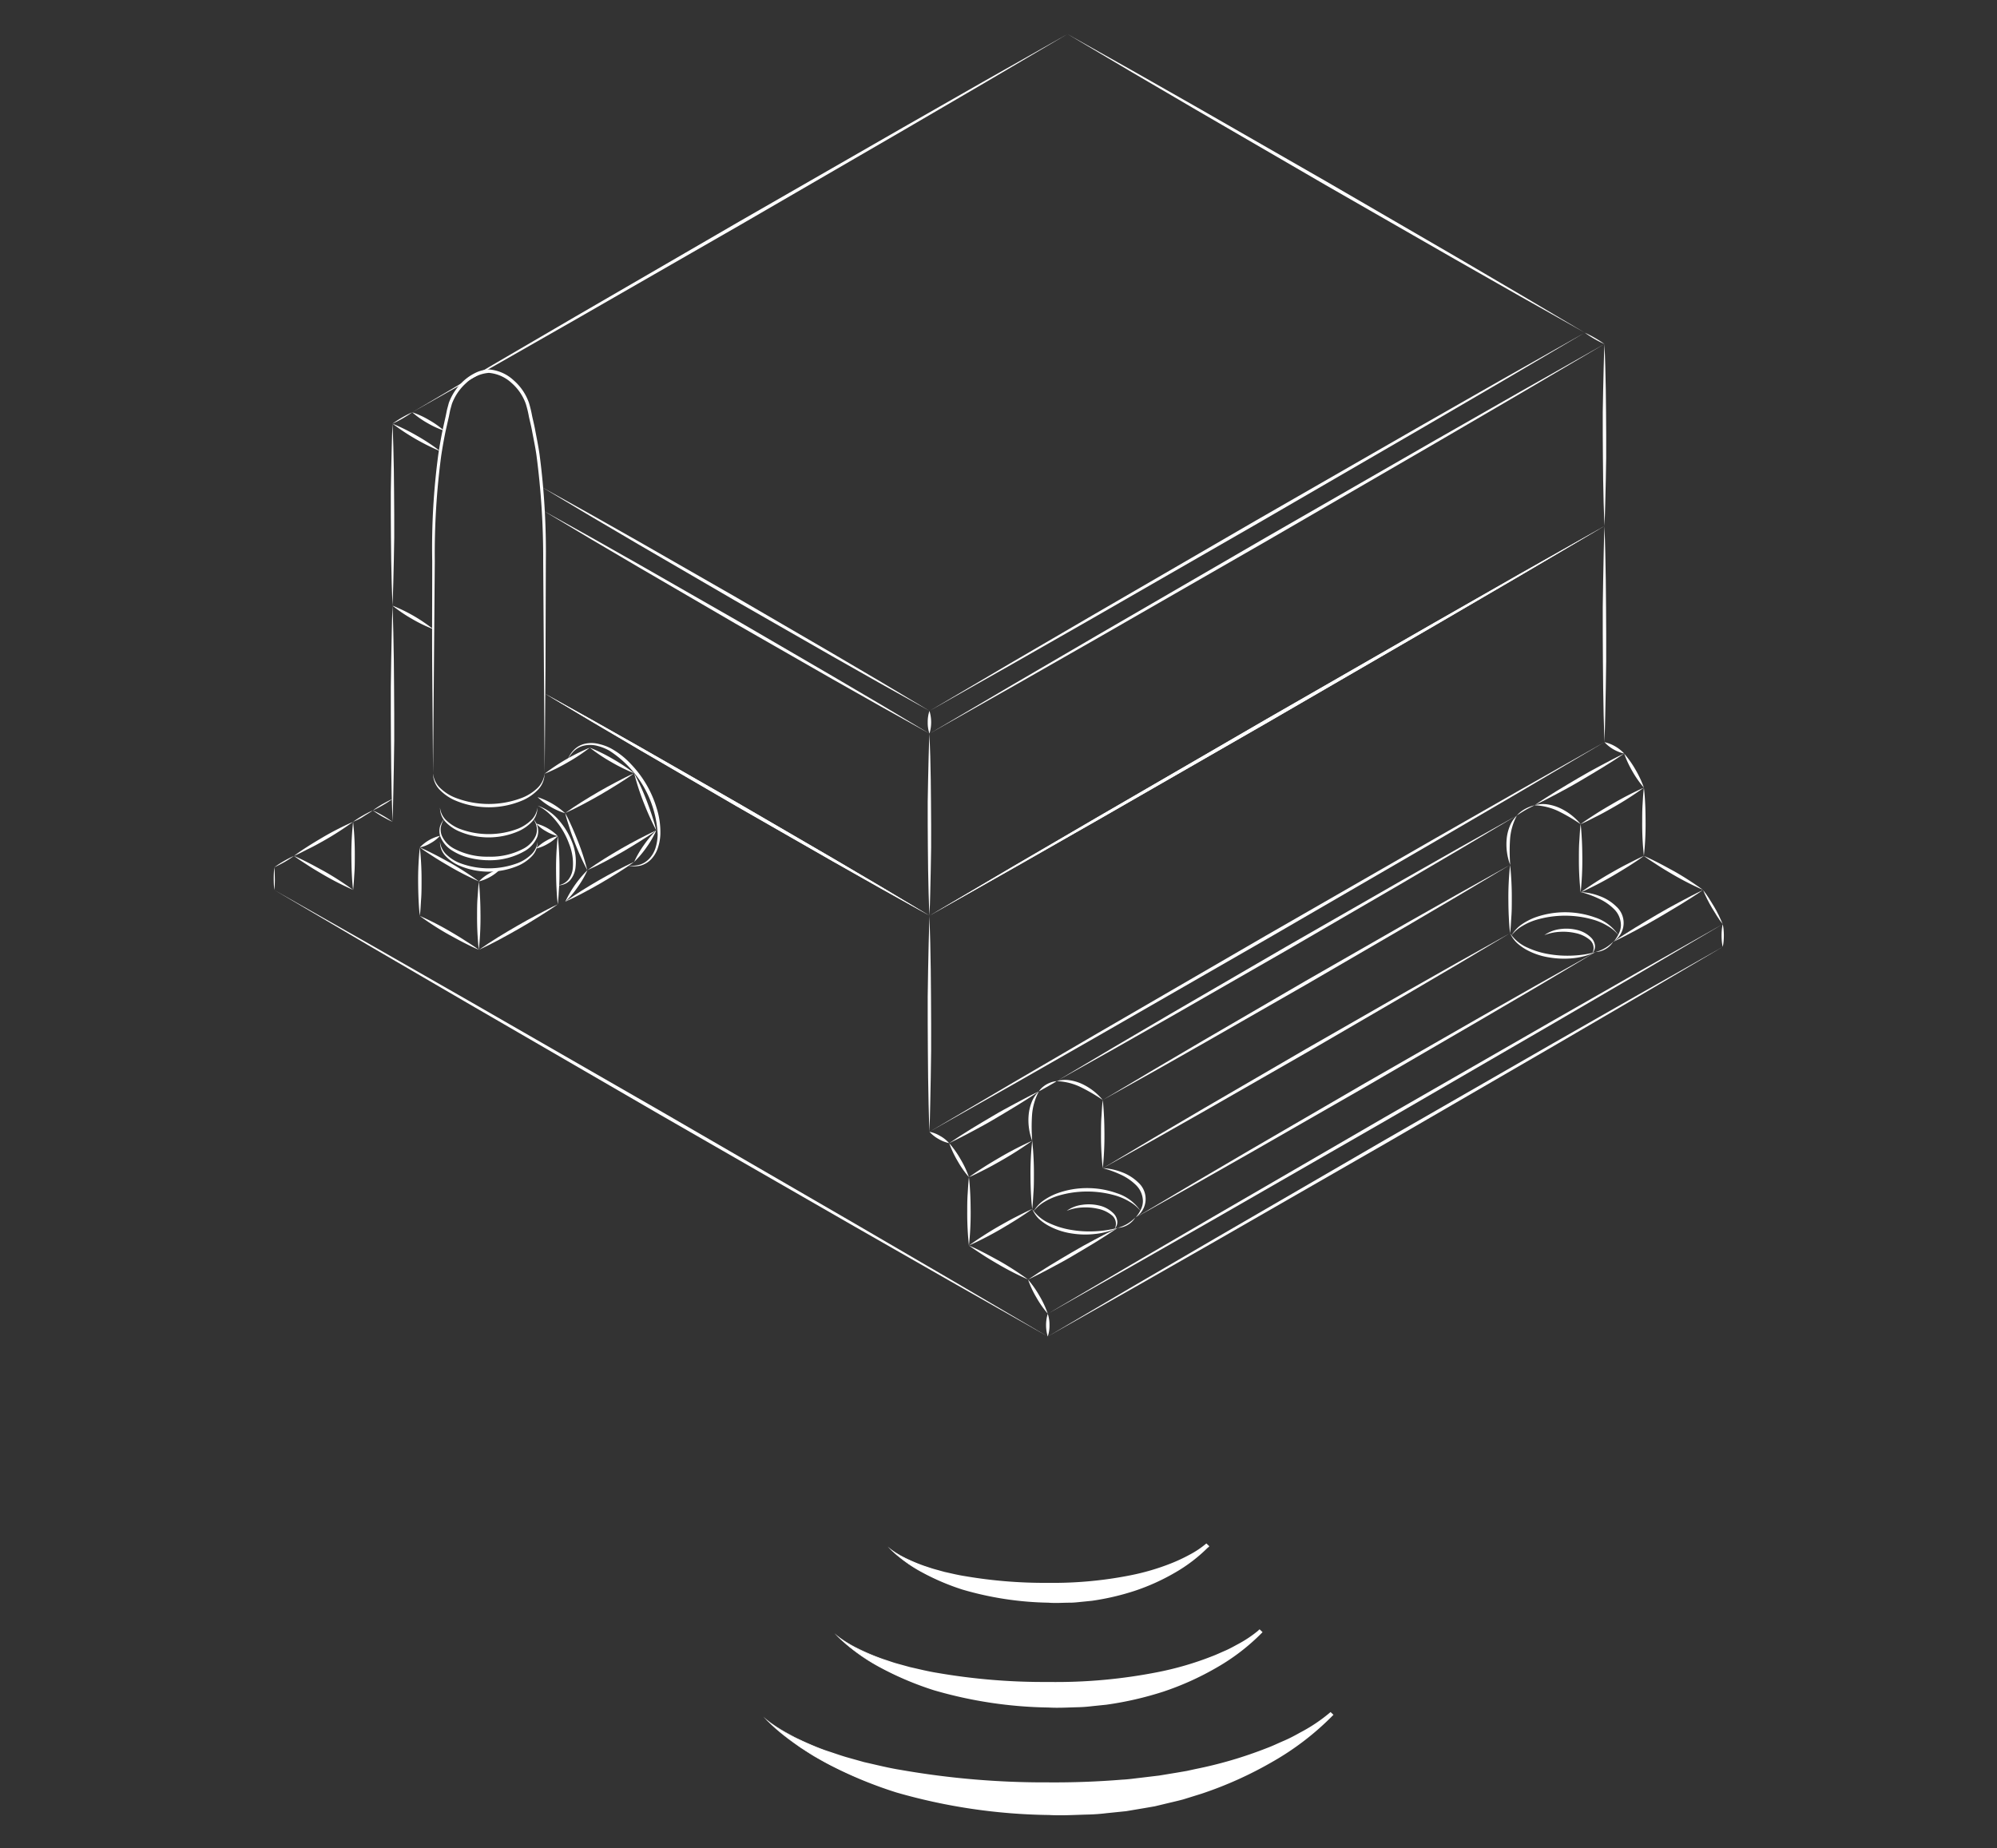 <svg id="Layer_1" data-name="Layer 1" xmlns="http://www.w3.org/2000/svg" viewBox="0 0 496.32 459.44"><rect x="0" y="0" width="496.32" height="459.44" fill="#333333" stroke="none"/><defs><style>.cls-1{fill:#fff;}</style></defs><path class="cls-1" d="M189.72,426.74S209.92,451,263.87,451c45.54,0,67.22-25,67.22-25s-17.91,17.39-67.84,17.51C205.82,443.59,189.72,426.74,189.72,426.74Z"/><path class="cls-1" d="M189.72,426.74A45.88,45.88,0,0,0,197,433l2,1.37,2,1.26c1.34.87,2.76,1.61,4.16,2.37a103.07,103.07,0,0,0,17.72,7.18,142.55,142.55,0,0,0,37.8,5.42c3.19.17,6.38-.06,9.57-.15A47.43,47.43,0,0,0,275,450l4.76-.5,4.71-.83,2.35-.41,2.32-.56c1.55-.39,3.11-.74,4.64-1.16l4.56-1.44a94.21,94.21,0,0,0,17.35-7.89,69.73,69.73,0,0,0,15-11.61l.71.68a41.55,41.55,0,0,1-7.77,5.21c-1.36.74-2.77,1.41-4.16,2.08s-2.83,1.27-4.29,1.8a104.24,104.24,0,0,1-17.81,5.16l-2.27.48-2.28.38-4.58.74-4.61.53c-1.53.16-3.06.38-4.61.45-6.15.48-12.33.68-18.5.6a204.93,204.93,0,0,1-36.84-3.31c-3.05-.52-6-1.33-9-2l-4.45-1.31c-1.48-.43-2.92-1-4.38-1.49s-2.86-1.15-4.3-1.72-2.8-1.29-4.17-2l-2-1.11c-.67-.39-1.32-.81-2-1.21A25.1,25.1,0,0,1,189.72,426.74Zm0,0a24.36,24.36,0,0,0,3.69,2.77c.66.39,1.31.8,2,1.18l2,1.09c1.38.68,2.78,1.33,4.2,1.93s2.84,1.18,4.31,1.65,2.9,1,4.38,1.43l4.45,1.25c3,.67,6,1.44,9,1.92a206.61,206.61,0,0,0,36.75,3.12q9.24.07,18.44-.68c1.54-.07,3.06-.3,4.59-.47l4.58-.55,4.55-.75,2.27-.39,2.25-.49a103.9,103.9,0,0,0,17.65-5.19c1.44-.53,2.82-1.21,4.23-1.81s2.76-1.32,4.09-2.07a40.48,40.48,0,0,0,7.54-5.08l.72.68A68.71,68.71,0,0,1,316.18,438a95.12,95.12,0,0,1-17.56,7.9l-4.6,1.43c-1.55.41-3.12.76-4.68,1.14l-2.34.56-2.37.41-4.75.8-4.79.49a48,48,0,0,1-4.8.35c-3.2.08-6.41.29-9.61.11a143.18,143.18,0,0,1-37.93-5.61,103.75,103.75,0,0,1-17.7-7.44c-1.4-.79-2.81-1.54-4.14-2.43l-2-1.29-1.95-1.4A46.59,46.59,0,0,1,189.72,426.74Z"/><path class="cls-1" d="M207.39,406s15.15,18.18,55.61,18.18c34.16,0,50.42-18.77,50.42-18.77s-13.43,13-50.88,13.13C219.46,418.61,207.39,406,207.39,406Z"/><path class="cls-1" d="M207.39,406a45.07,45.07,0,0,0,11.6,8.38,77.71,77.71,0,0,0,13.3,5.36,106.82,106.82,0,0,0,28.33,4,98.91,98.91,0,0,0,14.29-.78,82.49,82.49,0,0,0,13.91-3.28,70.07,70.07,0,0,0,13-5.9A52.09,52.09,0,0,0,313,405.05l.72.69a31.69,31.69,0,0,1-5.85,3.93c-1,.56-2.08,1.06-3.13,1.56s-2.13,1-3.22,1.36a79.08,79.08,0,0,1-13.38,3.89l-1.7.36-1.72.28-3.44.56c-2.3.25-4.6.58-6.92.74-4.62.37-9.26.5-13.89.43a154.31,154.31,0,0,1-27.64-2.55c-2.28-.4-4.52-1-6.77-1.55l-3.33-1c-1.12-.32-2.19-.75-3.29-1.13a56.06,56.06,0,0,1-6.35-2.79A25.94,25.94,0,0,1,207.39,406Zm0,0a25.69,25.69,0,0,0,5.79,3.76,54.81,54.81,0,0,0,6.38,2.68c1.1.35,2.18.76,3.29,1.07l3.34.92c2.25.5,4.49,1.07,6.77,1.43a155.05,155.05,0,0,0,27.55,2.26,130.54,130.54,0,0,0,27.49-2.5,77.58,77.58,0,0,0,13.21-3.88c1.08-.4,2.11-.9,3.17-1.35s2.06-1,3.06-1.55a30.16,30.16,0,0,0,5.63-3.79l.72.69a52.05,52.05,0,0,1-11.49,8.85,71.37,71.37,0,0,1-13.19,5.94A83.64,83.64,0,0,1,275,423.77l-3.6.37a36.09,36.09,0,0,1-3.6.26c-2.41.06-4.82.21-7.22.07a107.19,107.19,0,0,1-28.47-4.29,77.77,77.77,0,0,1-13.27-5.61A45.47,45.47,0,0,1,207.39,406Z"/><path class="cls-1" d="M220.64,384.47S232,398.1,262.35,398.1C288,398.1,300.16,384,300.16,384s-10.07,9.78-38.15,9.84C229.7,393.94,220.64,384.47,220.64,384.47Z"/><path class="cls-1" d="M220.64,384.47a34.2,34.2,0,0,0,8.72,6.26,57.69,57.69,0,0,0,10,4,79.69,79.69,0,0,0,21.23,3,76.52,76.52,0,0,0,10.7-.59,61.82,61.82,0,0,0,10.41-2.47,51.62,51.62,0,0,0,9.72-4.42,38.91,38.91,0,0,0,8.39-6.48l.72.68a23.43,23.43,0,0,1-4.42,3,44.83,44.83,0,0,1-4.78,2.2,59.82,59.82,0,0,1-10.05,2.91,94.76,94.76,0,0,1-20.78,1.77,115.44,115.44,0,0,1-20.74-2c-1.71-.3-3.39-.76-5.08-1.17l-2.5-.75c-.83-.25-1.64-.57-2.46-.86a39.6,39.6,0,0,1-4.76-2.11A19.6,19.6,0,0,1,220.64,384.47Zm0,0a19.74,19.74,0,0,0,4.35,2.81,44.36,44.36,0,0,0,4.79,2c.83.26,1.64.56,2.47.79l2.5.69c1.69.37,3.37.79,5.08,1.05a117.14,117.14,0,0,0,20.66,1.67,98.56,98.56,0,0,0,20.58-1.9,57.66,57.66,0,0,0,9.9-2.91,41.79,41.79,0,0,0,4.65-2.17,22.5,22.5,0,0,0,4.2-2.82l.72.68a39.16,39.16,0,0,1-8.65,6.66,53.2,53.2,0,0,1-9.92,4.46,62.73,62.73,0,0,1-10.58,2.46l-2.7.27c-.9.09-1.8.2-2.71.2-1.81,0-3.62.15-5.43,0a80.51,80.51,0,0,1-21.36-3.26,57.79,57.79,0,0,1-9.95-4.24A34.26,34.26,0,0,1,220.64,384.47Z"/><g id="LINE"><polygon class="cls-1" points="68.17 221.25 92.3 234.95 116.39 248.72 164.5 276.38 212.51 304.21 236.48 318.19 260.4 332.24 236.27 318.55 212.18 304.78 164.07 277.12 116.06 249.28 92.09 235.31 68.17 221.25"/></g><g id="LINE-2" data-name="LINE"><polygon class="cls-1" points="428.15 235.39 407.29 247.68 386.38 259.89 344.49 284.19 302.5 308.31 281.48 320.31 260.4 332.24 281.27 319.95 302.18 307.75 344.06 283.45 386.05 259.32 407.08 247.32 428.15 235.39"/></g><g id="LINE-3" data-name="LINE"><path class="cls-1" d="M260.4,326.59a8.63,8.63,0,0,1,.43,2.82,8.39,8.39,0,0,1-.43,2.83,9.71,9.71,0,0,1,0-5.65Z"/></g><g id="LINE-4" data-name="LINE"><path class="cls-1" d="M231,281.34a8.7,8.7,0,0,1,2.66,1.05,8.41,8.41,0,0,1,2.23,1.78,8.7,8.7,0,0,1-2.66-1.05A8.57,8.57,0,0,1,231,281.34Z"/></g><g id="LINE-5" data-name="LINE"><path class="cls-1" d="M403.66,187.32c-1.77,1.23-3.58,2.37-5.41,3.5s-3.68,2.2-5.52,3.3-3.73,2.12-5.62,3.13-3.79,2-5.73,2.94c1.77-1.23,3.58-2.37,5.41-3.5s3.68-2.2,5.52-3.3,3.73-2.12,5.62-3.13S401.72,188.24,403.66,187.32Z"/></g><g id="LINE-6" data-name="LINE"><path class="cls-1" d="M392.84,204.88c1.22-.91,2.49-1.73,3.76-2.55s2.58-1.59,3.89-2.35a84.31,84.31,0,0,1,8.07-4.18,82.07,82.07,0,0,1-7.65,4.91c-1.32.75-2.63,1.5-4,2.18S394.23,204.28,392.84,204.88Z"/></g><g id="LINE-7" data-name="LINE"><polygon class="cls-1" points="376.97 202.73 362.78 211.16 348.54 219.52 320 236.11 291.36 252.54 277.01 260.69 262.61 268.76 276.8 260.33 291.03 251.97 319.58 235.38 348.22 218.96 362.57 210.81 376.97 202.73"/></g><g id="LINE-8" data-name="LINE"><path class="cls-1" d="M235.91,284.17a25.17,25.17,0,0,1,2.82,4,24.4,24.4,0,0,1,2.08,4.45,24.07,24.07,0,0,1-2.81-4A25.12,25.12,0,0,1,235.91,284.17Z"/></g><g id="LINE-9" data-name="LINE"><path class="cls-1" d="M258.2,271.3c-1.77,1.23-3.59,2.37-5.41,3.5s-3.68,2.2-5.52,3.31-3.73,2.11-5.62,3.13-3.79,2-5.74,2.93c1.77-1.22,3.59-2.37,5.41-3.5s3.68-2.2,5.52-3.3,3.73-2.12,5.63-3.13S256.25,272.22,258.2,271.3Z"/></g><g id="LINE-10" data-name="LINE"><polygon class="cls-1" points="274.07 273.45 286.62 265.97 299.21 258.56 324.47 243.86 349.83 229.33 362.55 222.13 375.31 215 362.75 222.49 350.16 229.9 324.9 244.6 299.54 259.12 286.82 266.33 274.07 273.45"/></g><g id="LINE-11" data-name="LINE"><path class="cls-1" d="M240.81,292.65c.18,1.42.26,2.83.33,4.24s.09,2.83.1,4.25a73.09,73.09,0,0,1-.43,8.48,75.36,75.36,0,0,1-.42-8.48c0-1.42,0-2.83.1-4.25S240.64,294.07,240.81,292.65Z"/></g><g id="LINE-12" data-name="LINE"><path class="cls-1" d="M240.81,292.65c1.22-.9,2.49-1.73,3.77-2.55s2.58-1.59,3.88-2.35a83.3,83.3,0,0,1,8.08-4.17,86.93,86.93,0,0,1-7.65,4.9c-1.32.75-2.63,1.5-4,2.19S242.21,292.05,240.81,292.65Z"/></g><g id="LINE-13" data-name="LINE"><path class="cls-1" d="M408.56,212.77c-1.22.91-2.49,1.74-3.77,2.55s-2.57,1.59-3.88,2.36a86.66,86.66,0,0,1-8.07,4.17,82.07,82.07,0,0,1,7.65-4.91c1.31-.75,2.63-1.49,4-2.18S407.16,213.38,408.56,212.77Z"/></g><g id="LINE-14" data-name="LINE"><polygon class="cls-1" points="375.31 231.97 362.75 239.46 350.16 246.86 324.9 261.56 299.54 276.09 286.82 283.3 274.07 290.42 286.62 282.93 299.21 275.52 324.47 260.83 349.83 246.3 362.55 239.1 375.31 231.97"/></g><g id="LINE-15" data-name="LINE"><path class="cls-1" d="M240.81,309.62c1.31.55,2.58,1.19,3.84,1.84s2.49,1.34,3.72,2a78.18,78.18,0,0,1,7.14,4.61,73.65,73.65,0,0,1-7.56-3.87c-1.22-.72-2.44-1.43-3.63-2.21S242,310.48,240.81,309.62Z"/></g><g id="LINE-16" data-name="LINE"><path class="cls-1" d="M256.54,300.54c-1.23.91-2.5,1.74-3.77,2.55s-2.58,1.59-3.88,2.36a85.59,85.59,0,0,1-8.08,4.17,87.88,87.88,0,0,1,7.65-4.91c1.32-.74,2.63-1.49,4-2.18S255.14,301.15,256.54,300.54Z"/></g><g id="LINE-17" data-name="LINE"><path class="cls-1" d="M423.25,221.25c-1.77,1.23-3.58,2.37-5.41,3.5s-3.68,2.2-5.52,3.3-3.73,2.12-5.62,3.14-3.79,2-5.73,2.93c1.77-1.23,3.58-2.37,5.41-3.5s3.68-2.2,5.52-3.3,3.73-2.12,5.62-3.13S421.31,222.17,423.25,221.25Z"/></g><g id="LINE-18" data-name="LINE"><polygon class="cls-1" points="260.4 326.59 281.27 314.3 302.18 302.09 344.06 277.79 386.05 253.67 407.08 241.66 428.15 229.74 407.29 242.02 386.38 254.23 344.49 278.53 302.5 302.66 281.48 314.66 260.4 326.59"/></g><g id="LINE-19" data-name="LINE"><path class="cls-1" d="M255.51,318.1a26.24,26.24,0,0,1,2.81,4,24.18,24.18,0,0,1,2.08,4.46,24.92,24.92,0,0,1-2.81-4A24.49,24.49,0,0,1,255.51,318.1Z"/></g><g id="LINE-20" data-name="LINE"><path class="cls-1" d="M277.79,305.24c-1.77,1.22-3.59,2.36-5.41,3.5s-3.68,2.19-5.52,3.3-3.73,2.12-5.62,3.13-3.79,2-5.73,2.93c1.76-1.22,3.58-2.37,5.4-3.5s3.68-2.2,5.53-3.3,3.72-2.12,5.62-3.13S275.85,306.16,277.79,305.24Z"/></g><g id="LINE-21" data-name="LINE"><polygon class="cls-1" points="396.56 236.66 382.37 245.1 368.13 253.45 339.59 270.05 310.95 286.47 296.6 294.62 282.2 302.69 296.39 294.26 310.63 285.9 339.17 269.31 367.81 252.89 382.16 244.74 396.56 236.66"/></g><g id="LINE-22" data-name="LINE"><path class="cls-1" d="M274.07,273.45c.17,1.42.25,2.83.32,4.25s.09,2.82.1,4.24a75.24,75.24,0,0,1-.42,8.48,73,73,0,0,1-.43-8.48c0-1.42,0-2.83.1-4.24S273.89,274.87,274.07,273.45Z"/></g><g id="ELLIPSE"><path class="cls-1" d="M282.2,302.69a8.55,8.55,0,0,0,1.31-1.95,4.77,4.77,0,0,0,.54-2.17,5.69,5.69,0,0,0-1.75-4,13.31,13.31,0,0,0-3.79-2.58,27,27,0,0,0-4.44-1.61,15.31,15.31,0,0,1,4.7,1,11.64,11.64,0,0,1,4.14,2.6,5.46,5.46,0,0,1-.71,8.67Z"/></g><g id="ELLIPSE-2" data-name="ELLIPSE"><path class="cls-1" d="M277.79,305.24a10.16,10.16,0,0,0,2.38-1,10.56,10.56,0,0,0,2-1.58A5.49,5.49,0,0,1,277.79,305.24Z"/></g><g id="ELLIPSE-3" data-name="ELLIPSE"><path class="cls-1" d="M256.54,300.54a10,10,0,0,0,4.37,3.59,20.65,20.65,0,0,0,5.45,1.63,26.61,26.61,0,0,0,5.71.33,27.17,27.17,0,0,0,5.72-.85,17.84,17.84,0,0,1-5.66,1.51,21.28,21.28,0,0,1-5.91-.15,17.23,17.23,0,0,1-5.61-1.89A12.11,12.11,0,0,1,258.2,303,7.67,7.67,0,0,1,256.54,300.54Z"/></g><g id="LINE-23" data-name="LINE"><path class="cls-1" d="M256.54,300.54c-.18-1.41-.26-2.83-.33-4.24s-.09-2.83-.1-4.24a72.87,72.87,0,0,1,.43-8.48,75.13,75.13,0,0,1,.42,8.48c0,1.41,0,2.83-.1,4.24S256.71,299.13,256.54,300.54Z"/></g><g id="ELLIPSE-4" data-name="ELLIPSE"><path class="cls-1" d="M258.2,271.3a14.68,14.68,0,0,0-1.71,6,44.39,44.39,0,0,0,.05,6.31,14.59,14.59,0,0,1-.89-6.39,11.39,11.39,0,0,1,.74-3.19A7.43,7.43,0,0,1,258.2,271.3Z"/></g><g id="ELLIPSE-5" data-name="ELLIPSE"><path class="cls-1" d="M262.61,268.76a11.67,11.67,0,0,1-1.1.68l-1.09.63-1.1.61c-.36.21-.73.42-1.12.62a4.48,4.48,0,0,1,.87-1,6.51,6.51,0,0,1,1.07-.76,7.4,7.4,0,0,1,1.19-.52A5.65,5.65,0,0,1,262.61,268.76Z"/></g><g id="ELLIPSE-6" data-name="ELLIPSE"><path class="cls-1" d="M274.07,273.45a45,45,0,0,0-5.45-3.19,14.85,14.85,0,0,0-6-1.5,7.37,7.37,0,0,1,3.24-.22,11.34,11.34,0,0,1,3.13.95A14.79,14.79,0,0,1,274.07,273.45Z"/></g><g id="ELLIPSE-7" data-name="ELLIPSE"><path class="cls-1" d="M283.53,301.14a9.13,9.13,0,0,0-2.78-2.4,15.07,15.07,0,0,0-3.33-1.49,25.35,25.35,0,0,0-14.44,0,15.11,15.11,0,0,0-3.34,1.48,9.53,9.53,0,0,0-2.77,2.41,8.77,8.77,0,0,1,2.54-2.75,15.12,15.12,0,0,1,3.36-1.75,21.64,21.64,0,0,1,7.43-1.29,21.88,21.88,0,0,1,7.43,1.29A11.09,11.09,0,0,1,283.53,301.14Z"/></g><g id="LINE-24" data-name="LINE"><path class="cls-1" d="M392.84,204.88c.17,1.42.25,2.83.32,4.24s.09,2.83.1,4.25a75.36,75.36,0,0,1-.42,8.48,73.09,73.09,0,0,1-.43-8.48c0-1.42,0-2.83.1-4.25S392.66,206.3,392.84,204.88Z"/></g><g id="ELLIPSE-8" data-name="ELLIPSE"><path class="cls-1" d="M401,234.12a8.55,8.55,0,0,0,1.31-2,4.77,4.77,0,0,0,.54-2.17,5.66,5.66,0,0,0-1.75-4,13.11,13.11,0,0,0-3.79-2.58,26.11,26.11,0,0,0-4.44-1.61,15.31,15.31,0,0,1,4.7,1,11.5,11.5,0,0,1,4.14,2.6,5.46,5.46,0,0,1-.71,8.67Z"/></g><g id="ELLIPSE-9" data-name="ELLIPSE"><path class="cls-1" d="M396.56,236.66a9.75,9.75,0,0,0,2.38-1,9.85,9.85,0,0,0,2-1.57A5.46,5.46,0,0,1,396.56,236.66Z"/></g><g id="ELLIPSE-10" data-name="ELLIPSE"><path class="cls-1" d="M375.31,232a10,10,0,0,0,4.37,3.59,20.65,20.65,0,0,0,5.45,1.63,27.26,27.26,0,0,0,5.71.33,26.55,26.55,0,0,0,5.72-.86,17.86,17.86,0,0,1-5.66,1.52A22.08,22.08,0,0,1,385,238a17.23,17.23,0,0,1-5.61-1.89A13,13,0,0,1,377,234.4,7.67,7.67,0,0,1,375.31,232Z"/></g><g id="LINE-25" data-name="LINE"><path class="cls-1" d="M375.31,232c-.18-1.41-.26-2.83-.33-4.24s-.09-2.83-.1-4.24a73.15,73.15,0,0,1,.43-8.49,75.42,75.42,0,0,1,.42,8.49c0,1.41,0,2.82-.1,4.24S375.48,230.56,375.31,232Z"/></g><g id="ELLIPSE-11" data-name="ELLIPSE"><path class="cls-1" d="M377,202.73a14.63,14.63,0,0,0-1.71,6,44.25,44.25,0,0,0,.05,6.3,14.52,14.52,0,0,1-.89-6.38,11,11,0,0,1,.75-3.19A7.41,7.41,0,0,1,377,202.73Z"/></g><g id="ELLIPSE-12" data-name="ELLIPSE"><path class="cls-1" d="M381.38,200.19c-.76.4-1.53.75-2.26,1.18s-1.44.88-2.15,1.36a7.43,7.43,0,0,1,2-1.6A9.15,9.15,0,0,1,381.38,200.19Z"/></g><g id="ELLIPSE-13" data-name="ELLIPSE"><path class="cls-1" d="M392.84,204.88a45.66,45.66,0,0,0-5.44-3.19,14.94,14.94,0,0,0-6-1.5,7.37,7.37,0,0,1,3.24-.22,11.34,11.34,0,0,1,3.13.95A14.55,14.55,0,0,1,392.84,204.88Z"/></g><g id="ELLIPSE-14" data-name="ELLIPSE"><path class="cls-1" d="M402.3,232.56a9.23,9.23,0,0,0-2.78-2.39,15.07,15.07,0,0,0-3.33-1.49,25.35,25.35,0,0,0-14.44,0,15.11,15.11,0,0,0-3.34,1.48,9.49,9.49,0,0,0-2.77,2.4,8.77,8.77,0,0,1,2.54-2.75,15.55,15.55,0,0,1,3.36-1.75,22.12,22.12,0,0,1,14.86,0A11.12,11.12,0,0,1,402.3,232.56Z"/></g><g id="ELLIPSE-15" data-name="ELLIPSE"><path class="cls-1" d="M277,305.52a2.69,2.69,0,0,0-.69-3.43,7.85,7.85,0,0,0-3.44-1.6,13.65,13.65,0,0,0-3.88-.32,11.68,11.68,0,0,0-3.88.83,8.34,8.34,0,0,1,3.81-1.49,11.16,11.16,0,0,1,4.15.15,7.32,7.32,0,0,1,3.7,2,3.36,3.36,0,0,1,.92,1.95A2.6,2.6,0,0,1,277,305.52Z"/></g><g id="ELLIPSE-17" data-name="ELLIPSE"><path class="cls-1" d="M395.72,237a2.69,2.69,0,0,0-.69-3.43,8,8,0,0,0-3.44-1.61,14,14,0,0,0-3.88-.32,12.2,12.2,0,0,0-3.88.83,8.45,8.45,0,0,1,3.81-1.49,11.16,11.16,0,0,1,4.15.16,7.32,7.32,0,0,1,3.7,2,3.33,3.33,0,0,1,.92,1.94A2.61,2.61,0,0,1,395.72,237Z"/></g><g id="LINE-26" data-name="LINE"><path class="cls-1" d="M68.17,221.25a28.57,28.57,0,0,1,0-5.65c.11.94.12,1.88.14,2.83S68.28,220.31,68.17,221.25Z"/></g><g id="LINE-27" data-name="LINE"><path class="cls-1" d="M68.17,215.6a28.25,28.25,0,0,1,2.37-1.54,27.18,27.18,0,0,1,2.52-1.29,28.25,28.25,0,0,1-2.37,1.54C69.86,214.76,69,215.23,68.17,215.6Z"/></g><g id="LINE-28" data-name="LINE"><path class="cls-1" d="M87.76,204.29a26.1,26.1,0,0,1,2.38-1.54,24.88,24.88,0,0,1,2.52-1.29c-.76.57-1.57,1-2.38,1.54S88.63,203.92,87.76,204.29Z"/></g><g id="LINE-29" data-name="LINE"><path class="cls-1" d="M87.76,221.25c-.18-1.41-.26-2.82-.33-4.24s-.09-2.83-.1-4.24a73,73,0,0,1,.43-8.48,75.24,75.24,0,0,1,.42,8.48c0,1.41,0,2.83-.1,4.24S87.93,219.84,87.76,221.25Z"/></g><g id="LINE-30" data-name="LINE"><path class="cls-1" d="M92.66,201.46a25.82,25.82,0,0,1,2.51,1.29,24.79,24.79,0,0,1,2.38,1.54c-.87-.37-1.69-.84-2.52-1.29A28.25,28.25,0,0,1,92.66,201.46Z"/></g><g id="LINE-31" data-name="LINE"><path class="cls-1" d="M92.66,201.46A28.25,28.25,0,0,1,95,199.92c.83-.45,1.65-.92,2.52-1.29a24.79,24.79,0,0,1-2.38,1.54A25.82,25.82,0,0,1,92.66,201.46Z"/></g><g id="LINE-32" data-name="LINE"><path class="cls-1" d="M73.06,212.77c1.32.56,2.58,1.19,3.84,1.84s2.49,1.34,3.72,2a75.53,75.53,0,0,1,7.14,4.61,73.65,73.65,0,0,1-7.56-3.87c-1.22-.72-2.44-1.43-3.63-2.21S74.2,213.63,73.06,212.77Z"/></g><g id="LINE-33" data-name="LINE"><path class="cls-1" d="M73.06,212.77c1.14-.86,2.32-1.64,3.51-2.4s2.41-1.49,3.63-2.21a73.65,73.65,0,0,1,7.56-3.87,75.53,75.53,0,0,1-7.14,4.61c-1.23.69-2.46,1.39-3.72,2S74.38,212.22,73.06,212.77Z"/></g><g id="ELLIPSE-18" data-name="ELLIPSE"><path class="cls-1" d="M156,215.18a7.93,7.93,0,0,0,3.11-.26,5.52,5.52,0,0,0,2.5-1.74,7,7,0,0,0,1.4-2.71,11.72,11.72,0,0,0,.44-3.06,26.25,26.25,0,0,0-12-20.8,12,12,0,0,0-2.86-1.16,7,7,0,0,0-3-.18,5.39,5.39,0,0,0-2.77,1.27,7.2,7.2,0,0,0-1.81,2.54,6.72,6.72,0,0,1,1.66-2.7,5.64,5.64,0,0,1,2.84-1.52,7.43,7.43,0,0,1,3.25.07,12.37,12.37,0,0,1,3.05,1.1,19.94,19.94,0,0,1,5.08,4,27,27,0,0,1,6.37,11.06,19.71,19.71,0,0,1,.86,6.38,12,12,0,0,1-.58,3.2,7.41,7.41,0,0,1-1.6,2.82,5.87,5.87,0,0,1-2.74,1.69A7.42,7.42,0,0,1,156,215.18Z"/></g><g id="LINE-34" data-name="LINE"><polygon class="cls-1" points="398.76 184.49 377.9 196.78 356.99 208.99 315.1 233.29 273.12 257.41 252.09 269.42 231.02 281.34 251.88 269.06 272.79 256.85 314.68 232.55 356.67 208.42 377.69 196.42 398.76 184.49"/></g><g id="LINE-35" data-name="LINE"><path class="cls-1" d="M231,227.62c.17,4.47.25,8.95.32,13.43s.07,8.95.1,13.43,0,9-.1,13.43-.15,9-.32,13.43c-.18-4.47-.26-8.95-.33-13.43s-.06-9-.1-13.43,0-9,.1-13.43S230.84,232.09,231,227.62Z"/></g><g id="LINE-36" data-name="LINE"><path class="cls-1" d="M428.15,229.74a9.83,9.83,0,0,1,.22,1.41,16.72,16.72,0,0,1,0,2.83,9.83,9.83,0,0,1-.22,1.41,9.83,9.83,0,0,1-.22-1.41,16.72,16.72,0,0,1,0-2.83A9.83,9.83,0,0,1,428.15,229.74Z"/></g><g id="LINE-37" data-name="LINE"><path class="cls-1" d="M428.15,229.74c-.51-.65-1-1.33-1.41-2s-.87-1.38-1.28-2.08-.81-1.42-1.17-2.16-.73-1.46-1-2.23c.51.65,1,1.33,1.42,2s.86,1.38,1.28,2.08.8,1.42,1.16,2.16S427.84,229,428.15,229.74Z"/></g><g id="LINE-38" data-name="LINE"><path class="cls-1" d="M408.56,212.77c1.31.56,2.58,1.19,3.84,1.84s2.49,1.34,3.72,2a76.68,76.68,0,0,1,7.13,4.61,75.77,75.77,0,0,1-7.56-3.87c-1.22-.72-2.43-1.43-3.62-2.21S409.7,213.63,408.56,212.77Z"/></g><g id="LINE-39" data-name="LINE"><path class="cls-1" d="M408.56,195.8c.18,1.42.26,2.83.33,4.25s.08,2.82.09,4.24a73,73,0,0,1-.42,8.48,73,73,0,0,1-.42-8.48c0-1.42,0-2.83.09-4.24S408.38,197.22,408.56,195.8Z"/></g><g id="LINE-40" data-name="LINE"><path class="cls-1" d="M408.56,195.8a25.09,25.09,0,0,1-2.82-4,26.26,26.26,0,0,1-2.08-4.46,25.17,25.17,0,0,1,2.82,4A25.81,25.81,0,0,1,408.56,195.8Z"/></g><g id="LINE-41" data-name="LINE"><path class="cls-1" d="M398.76,184.49a9.61,9.61,0,0,1,4.9,2.83,9.53,9.53,0,0,1-4.9-2.83Z"/></g><g id="LINE-42" data-name="LINE"><path class="cls-1" d="M398.76,184.49c-.17-4.47-.25-9-.32-13.43s-.06-8.95-.1-13.43,0-8.95.1-13.43.15-9,.32-13.43c.18,4.47.26,8.95.33,13.43s.07,9,.1,13.43,0,9-.1,13.43S398.94,180,398.76,184.49Z"/></g><g id="LINE-43" data-name="LINE"><path class="cls-1" d="M97.55,204.29c-.17-4.48-.25-9-.32-13.43s-.07-9-.1-13.44,0-8.95.1-13.43.15-9,.32-13.43c.18,4.48.26,9,.33,13.43s.06,9,.1,13.43,0,9-.1,13.44S97.73,199.81,97.55,204.29Z"/></g><g id="LINE-44" data-name="LINE"><polygon class="cls-1" points="398.76 130.77 377.9 143.05 356.99 155.26 315.1 179.56 273.12 203.69 252.09 215.69 231.02 227.62 251.88 215.33 272.79 203.12 314.68 178.82 356.67 154.7 377.69 142.69 398.76 130.77"/></g><g id="LINE-45" data-name="LINE"><path class="cls-1" d="M97.55,150.56a40,40,0,0,1,10.08,5.82,35.3,35.3,0,0,1-5.25-2.54A36,36,0,0,1,97.55,150.56Z"/></g><g id="LINE-46" data-name="LINE"><polygon class="cls-1" points="135.34 172.38 147.4 179.1 159.42 185.9 183.39 199.63 207.26 213.52 219.16 220.53 231.02 227.62 218.95 220.89 206.93 214.09 182.96 200.36 159.09 186.47 147.19 179.46 135.34 172.38"/></g><g id="ELLIPSE-19" data-name="ELLIPSE"><path class="cls-1" d="M138.63,220.07a3.93,3.93,0,0,0,2.66-1.44,5.45,5.45,0,0,0,1.07-2.81,13.09,13.09,0,0,0-.93-6.07,19.2,19.2,0,0,0-3.05-5.44,16.54,16.54,0,0,0-2.15-2.28,11.91,11.91,0,0,0-2.62-1.76,11.89,11.89,0,0,1,5.27,3.62,18.34,18.34,0,0,1,3.35,5.56,13,13,0,0,1,.77,6.47,5.92,5.92,0,0,1-1.4,3A4,4,0,0,1,138.63,220.07Z"/></g><g id="ELLIPSE-20" data-name="ELLIPSE"><path class="cls-1" d="M107.63,192.28a5.8,5.8,0,0,0,1.9,3.74,11.4,11.4,0,0,0,3.59,2.27,23.07,23.07,0,0,0,16.73,0,11.63,11.63,0,0,0,3.59-2.27,5.8,5.8,0,0,0,1.9-3.74,5.8,5.8,0,0,1-1.6,4,12,12,0,0,1-3.62,2.58,21.39,21.39,0,0,1-17.27,0,12,12,0,0,1-3.62-2.58A5.75,5.75,0,0,1,107.63,192.28Z"/></g><g id="ELLIPSE-21" data-name="ELLIPSE"><path class="cls-1" d="M109.36,200.77A5.11,5.11,0,0,0,111,204a10.16,10.16,0,0,0,3.14,2,20.44,20.44,0,0,0,14.61,0,10.16,10.16,0,0,0,3.14-2,5.15,5.15,0,0,0,1.68-3.25,5.1,5.1,0,0,1-1.38,3.54,10.47,10.47,0,0,1-3.17,2.27,18.63,18.63,0,0,1-15.15,0,10.47,10.47,0,0,1-3.17-2.27A5.05,5.05,0,0,1,109.36,200.77Z"/></g><g id="ELLIPSE-22" data-name="ELLIPSE"><path class="cls-1" d="M109.36,209.25a5.13,5.13,0,0,0,1.68,3.26,10.13,10.13,0,0,0,3.14,2,20.44,20.44,0,0,0,14.61,0,10.16,10.16,0,0,0,3.14-2,5.13,5.13,0,0,0,1.68-3.25,5.08,5.08,0,0,1-1.38,3.54,10.68,10.68,0,0,1-3.17,2.28,18.68,18.68,0,0,1-15.15,0,10.47,10.47,0,0,1-3.17-2.27A5,5,0,0,1,109.36,209.25Z"/></g><g id="ELLIPSE-23" data-name="ELLIPSE"><path class="cls-1" d="M110.4,203.6a5.55,5.55,0,0,0-.85,2.08,4,4,0,0,0,.3,2.16,6.81,6.81,0,0,0,3,3.12,17.54,17.54,0,0,0,8.63,2,17.29,17.29,0,0,0,8.63-2,6.78,6.78,0,0,0,3-3.11,4,4,0,0,0,.29-2.16,5,5,0,0,0-.85-2.08,4.41,4.41,0,0,1,1,4.38,7.29,7.29,0,0,1-3.07,3.53,17.39,17.39,0,0,1-9,2.33,20.17,20.17,0,0,1-4.64-.56,14.23,14.23,0,0,1-4.33-1.77,7.22,7.22,0,0,1-3.06-3.53,4.44,4.44,0,0,1-.14-2.34A5.15,5.15,0,0,1,110.4,203.6Z"/></g><g id="LINE-47" data-name="LINE"><path class="cls-1" d="M119,236.11c-1.32-.55-2.58-1.19-3.84-1.83s-2.49-1.34-3.72-2a71.75,71.75,0,0,1-7.14-4.61,73.65,73.65,0,0,1,7.56,3.87c1.22.72,2.44,1.44,3.62,2.21S117.9,235.26,119,236.11Z"/></g><g id="LINE-48" data-name="LINE"><path class="cls-1" d="M138.63,224.8c-.18-1.41-.26-2.82-.33-4.24s-.09-2.83-.1-4.24a72.87,72.87,0,0,1,.43-8.48,75.13,75.13,0,0,1,.42,8.48c0,1.41,0,2.83-.1,4.24S138.8,223.39,138.63,224.8Z"/></g><g id="LINE-49" data-name="LINE"><path class="cls-1" d="M138.63,224.8c-1.55,1.1-3.14,2.11-4.74,3.11s-3.22,2-4.85,2.92c-3.27,1.87-6.57,3.69-10,5.28,3.09-2.17,6.32-4.12,9.58-6,1.64-.93,3.27-1.87,4.95-2.74S136.91,225.59,138.63,224.8Z"/></g><g id="LINE-50" data-name="LINE"><path class="cls-1" d="M119,219.15c.17,1.41.25,2.83.32,4.24s.09,2.83.1,4.24a75.13,75.13,0,0,1-.42,8.48,72.87,72.87,0,0,1-.43-8.48c0-1.41,0-2.83.1-4.24S118.86,220.56,119,219.15Z"/></g><g id="LINE-51" data-name="LINE"><path class="cls-1" d="M138.63,207.84a10.36,10.36,0,0,1-2.91-1.19,10.09,10.09,0,0,1-2.47-1.92,11.67,11.67,0,0,1,5.38,3.11Z"/></g><g id="LINE-52" data-name="LINE"><path class="cls-1" d="M138.63,207.84a10.59,10.59,0,0,1-2.48,1.92,10,10,0,0,1-2.9,1.18,10.09,10.09,0,0,1,2.47-1.92A10.34,10.34,0,0,1,138.63,207.84Z"/></g><g id="LINE-53" data-name="LINE"><path class="cls-1" d="M124.42,216a11.67,11.67,0,0,1-5.38,3.11,9.85,9.85,0,0,1,2.47-1.92A10.36,10.36,0,0,1,124.42,216Z"/></g><g id="LINE-54" data-name="LINE"><path class="cls-1" d="M104.34,210.66c1.31.56,2.58,1.2,3.84,1.84s2.49,1.34,3.72,2a74.15,74.15,0,0,1,7.14,4.61,71.78,71.78,0,0,1-7.56-3.88c-1.22-.71-2.44-1.43-3.63-2.2S105.48,211.52,104.34,210.66Z"/></g><g id="LINE-55" data-name="LINE"><path class="cls-1" d="M109.36,207.77a9,9,0,0,1-2.3,1.81,8.65,8.65,0,0,1-2.72,1.08,10.17,10.17,0,0,1,5-2.89Z"/></g><g id="LINE-56" data-name="LINE"><path class="cls-1" d="M104.34,227.63c-.17-1.41-.26-2.83-.32-4.24s-.09-2.83-.1-4.24a75.42,75.42,0,0,1,.42-8.49,73.15,73.15,0,0,1,.43,8.49c0,1.41,0,2.83-.1,4.24S104.52,226.22,104.34,227.63Z"/></g><g id="LINE-57" data-name="LINE"><path class="cls-1" d="M157.61,214.26a24.07,24.07,0,0,1,2.4-4.16,24.57,24.57,0,0,1,3.1-3.68,23.89,23.89,0,0,1-2.4,4.17A24.5,24.5,0,0,1,157.61,214.26Z"/></g><g id="LINE-58" data-name="LINE"><path class="cls-1" d="M157.61,214.26c-1.35,1-2.73,1.87-4.13,2.76s-2.81,1.72-4.23,2.56c-2.87,1.64-5.76,3.22-8.79,4.58,2.69-1.94,5.51-3.66,8.36-5.32,1.44-.81,2.87-1.63,4.34-2.39S156.09,214.93,157.61,214.26Z"/></g><g id="LINE-59" data-name="LINE"><path class="cls-1" d="M163.11,206.42c-.62-1.12-1.15-2.27-1.68-3.43s-1-2.33-1.47-3.51a60.85,60.85,0,0,1-2.35-7.26,61,61,0,0,1,3.15,6.95c.45,1.19.89,2.37,1.28,3.58S162.82,205.18,163.11,206.42Z"/></g><g id="LINE-60" data-name="LINE"><path class="cls-1" d="M163.11,206.42c-1.34,1-2.72,1.88-4.12,2.76s-2.81,1.73-4.23,2.56c-2.87,1.64-5.76,3.22-8.79,4.58,2.69-1.94,5.51-3.66,8.36-5.32,1.44-.81,2.87-1.63,4.34-2.38S161.6,207.1,163.11,206.42Z"/></g><g id="LINE-61" data-name="LINE"><path class="cls-1" d="M146.59,185.86a44,44,0,0,1-5.42,3.61,42.66,42.66,0,0,1-5.83,2.88,50,50,0,0,1,11.25-6.49Z"/></g><g id="LINE-62" data-name="LINE"><path class="cls-1" d="M157.61,192.22a42.24,42.24,0,0,1-5.73-2.81,41.4,41.4,0,0,1-5.29-3.55,42.71,42.71,0,0,1,5.72,2.81A43.34,43.34,0,0,1,157.61,192.22Z"/></g><g id="LINE-63" data-name="LINE"><path class="cls-1" d="M157.61,192.22c-1.35,1-2.73,1.87-4.13,2.76s-2.81,1.72-4.23,2.56c-2.87,1.64-5.76,3.22-8.79,4.58,2.69-1.94,5.51-3.66,8.36-5.32,1.44-.81,2.87-1.63,4.34-2.39S156.09,192.89,157.61,192.22Z"/></g><g id="LINE-64" data-name="LINE"><path class="cls-1" d="M140.46,202.12c.63,1.12,1.16,2.27,1.68,3.43s1,2.34,1.47,3.52a58.44,58.44,0,0,1,2.36,7.25,60.19,60.19,0,0,1-3.15-6.95c-.45-1.18-.9-2.37-1.28-3.58S140.76,203.37,140.46,202.12Z"/></g><g id="LINE-65" data-name="LINE"><path class="cls-1" d="M146,216.32a24.07,24.07,0,0,1-2.4,4.16,23.59,23.59,0,0,1-3.11,3.68,27.16,27.16,0,0,1,5.51-7.84Z"/></g><g id="LINE-66" data-name="LINE"><path class="cls-1" d="M133.61,198.16a18.5,18.5,0,0,1,6.85,4,16.52,16.52,0,0,1-3.64-1.61A17,17,0,0,1,133.61,198.16Z"/></g><g id="LINE-67" data-name="LINE"><path class="cls-1" d="M97.55,150.56c-.17-3.77-.25-7.54-.32-11.31s-.07-7.54-.1-11.31,0-7.54.1-11.31.15-7.54.32-11.31c.18,3.77.26,7.54.33,11.31s.06,7.54.1,11.31,0,7.54-.1,11.31S97.73,146.79,97.55,150.56Z"/></g><g id="LINE-68" data-name="LINE"><path class="cls-1" d="M97.55,150.56c1.74.87,3.43,1.83,5.11,2.79s3.35,2,5,3c-1.74-.87-3.42-1.83-5.11-2.79S99.17,151.63,97.55,150.56Z"/></g><g id="LINE-69" data-name="LINE"><polygon class="cls-1" points="135.34 172.38 147.4 179.1 159.42 185.9 183.39 199.63 207.26 213.52 219.16 220.53 231.02 227.62 218.95 220.89 206.93 214.09 182.96 200.36 159.09 186.47 147.19 179.46 135.34 172.38"/></g><g id="LINE-70" data-name="LINE"><polygon class="cls-1" points="231.02 227.62 251.88 215.33 272.79 203.12 314.68 178.82 356.66 154.7 377.69 142.69 398.76 130.77 377.9 143.05 356.99 155.26 315.1 179.56 273.12 203.69 252.09 215.69 231.02 227.62"/></g><g id="LINE-71" data-name="LINE"><path class="cls-1" d="M231,227.62c-.18-3.77-.26-7.54-.33-11.31s-.06-7.55-.1-11.32,0-7.54.1-11.31.15-7.54.33-11.31c.17,3.77.26,7.54.32,11.31s.07,7.54.1,11.31,0,7.54-.1,11.32S231.19,223.85,231,227.62Z"/></g><g id="LINE-72" data-name="LINE"><polygon class="cls-1" points="231.02 182.37 251.88 170.09 272.79 157.88 314.68 133.58 356.66 109.45 377.69 97.45 398.76 85.52 377.9 97.81 356.99 110.02 315.1 134.32 273.12 158.44 252.09 170.44 231.02 182.37"/></g><g id="LINE-73" data-name="LINE"><path class="cls-1" d="M398.76,130.77c-.17-3.77-.25-7.54-.32-11.31s-.06-7.54-.1-11.32,0-7.54.1-11.31.15-7.54.32-11.31c.18,3.77.26,7.54.33,11.31s.07,7.54.1,11.31,0,7.55-.1,11.32S398.94,127,398.76,130.77Z"/></g><g id="LINE-74" data-name="LINE"><path class="cls-1" d="M393.87,82.7A27.18,27.18,0,0,1,396.39,84a25.84,25.84,0,0,1,2.37,1.53,27.18,27.18,0,0,1-2.52-1.29A25.84,25.84,0,0,1,393.87,82.7Z"/></g><g id="LINE-75" data-name="LINE"><path class="cls-1" d="M231,176.72a9.71,9.71,0,0,1,0,5.65,8.39,8.39,0,0,1-.43-2.83A8.63,8.63,0,0,1,231,176.72Z"/></g><g id="LINE-76" data-name="LINE"><path class="cls-1" d="M97.55,105.32a50.25,50.25,0,0,1,6.15,3.05,48.91,48.91,0,0,1,5.72,3.8,55.64,55.64,0,0,1-11.87-6.85Z"/></g><g id="LINE-77" data-name="LINE"><polygon class="cls-1" points="134.99 126.93 147.1 133.68 159.16 140.51 183.22 154.28 207.17 168.23 219.12 175.26 231.02 182.37 218.91 175.62 206.85 168.8 182.79 155.02 158.84 141.07 146.89 134.04 134.99 126.93"/></g><g id="LINE-78" data-name="LINE"><path class="cls-1" d="M97.55,105.32a26.1,26.1,0,0,1,2.38-1.54,27.18,27.18,0,0,1,2.52-1.29c-.76.57-1.57,1.05-2.38,1.54A27.13,27.13,0,0,1,97.55,105.32Z"/></g><g id="LINE-79" data-name="LINE"><polygon class="cls-1" points="265.3 8.47 281.48 17.57 297.61 26.74 329.8 45.21 361.89 63.85 377.9 73.24 393.87 82.7 377.69 73.6 361.56 64.42 329.37 45.95 297.28 27.31 281.27 17.93 265.3 8.47"/></g><g id="LINE-80" data-name="LINE"><polygon class="cls-1" points="393.87 82.7 373.61 94.63 353.32 106.48 312.65 130.07 271.89 153.5 251.48 165.15 231.02 176.72 251.27 164.78 271.57 152.93 312.23 129.34 352.99 105.92 373.41 94.27 393.87 82.7"/></g><g id="LINE-81" data-name="LINE"><polygon class="cls-1" points="231.02 176.72 218.86 169.94 206.75 163.08 182.6 149.25 158.54 135.25 146.55 128.19 134.6 121.05 146.76 127.83 158.87 134.68 183.02 148.52 207.07 162.52 219.07 169.58 231.02 176.72"/></g><g id="LINE-82" data-name="LINE"><path class="cls-1" d="M110.35,107.05a22.14,22.14,0,0,1-4.16-1.91,21.88,21.88,0,0,1-3.74-2.65,21.53,21.53,0,0,1,4.16,1.91A21.88,21.88,0,0,1,110.35,107.05Z"/></g><g id="LINE-83" data-name="LINE"><polygon class="cls-1" points="102.45 102.49 122.7 90.56 143 78.7 183.66 55.11 224.43 31.69 244.84 20.04 265.3 8.47 245.05 20.4 224.75 32.26 184.09 55.85 143.33 79.27 122.91 90.92 102.45 102.49"/></g><g id="SPLINE"><path class="cls-1" d="M107.63,192.28l-.21-26.38c-.06-8.79,0-17.59,0-26.39a174.79,174.79,0,0,1,1.49-26.36q.48-3.29,1.15-6.52l.72-3.22.33-1.62.44-1.64a14,14,0,0,1,3.78-5.57,12.6,12.6,0,0,1,2.83-1.89,8.14,8.14,0,0,1,3.35-.85,10.2,10.2,0,0,1,6.19,2.74,13.13,13.13,0,0,1,3.77,5.58,30,30,0,0,1,.78,3.25c.23,1.06.5,2.13.71,3.22.4,2.17.86,4.33,1.16,6.52a186,186,0,0,1,1.54,26.36l-.09,26.39-.2,26.38L135,139.52a194.94,194.94,0,0,0-1.66-26.26c-.3-2.17-.77-4.31-1.17-6.47-.21-1.07-.48-2.13-.72-3.22a25.87,25.87,0,0,0-.76-3.15,12.39,12.39,0,0,0-3.55-5.22,9.52,9.52,0,0,0-5.64-2.51,9.32,9.32,0,0,0-5.63,2.51,13.06,13.06,0,0,0-3.56,5.21l-.43,1.55-.32,1.61-.73,3.22c-.46,2.14-.84,4.3-1.17,6.47a184.16,184.16,0,0,0-1.6,26.26Z"/></g></svg>